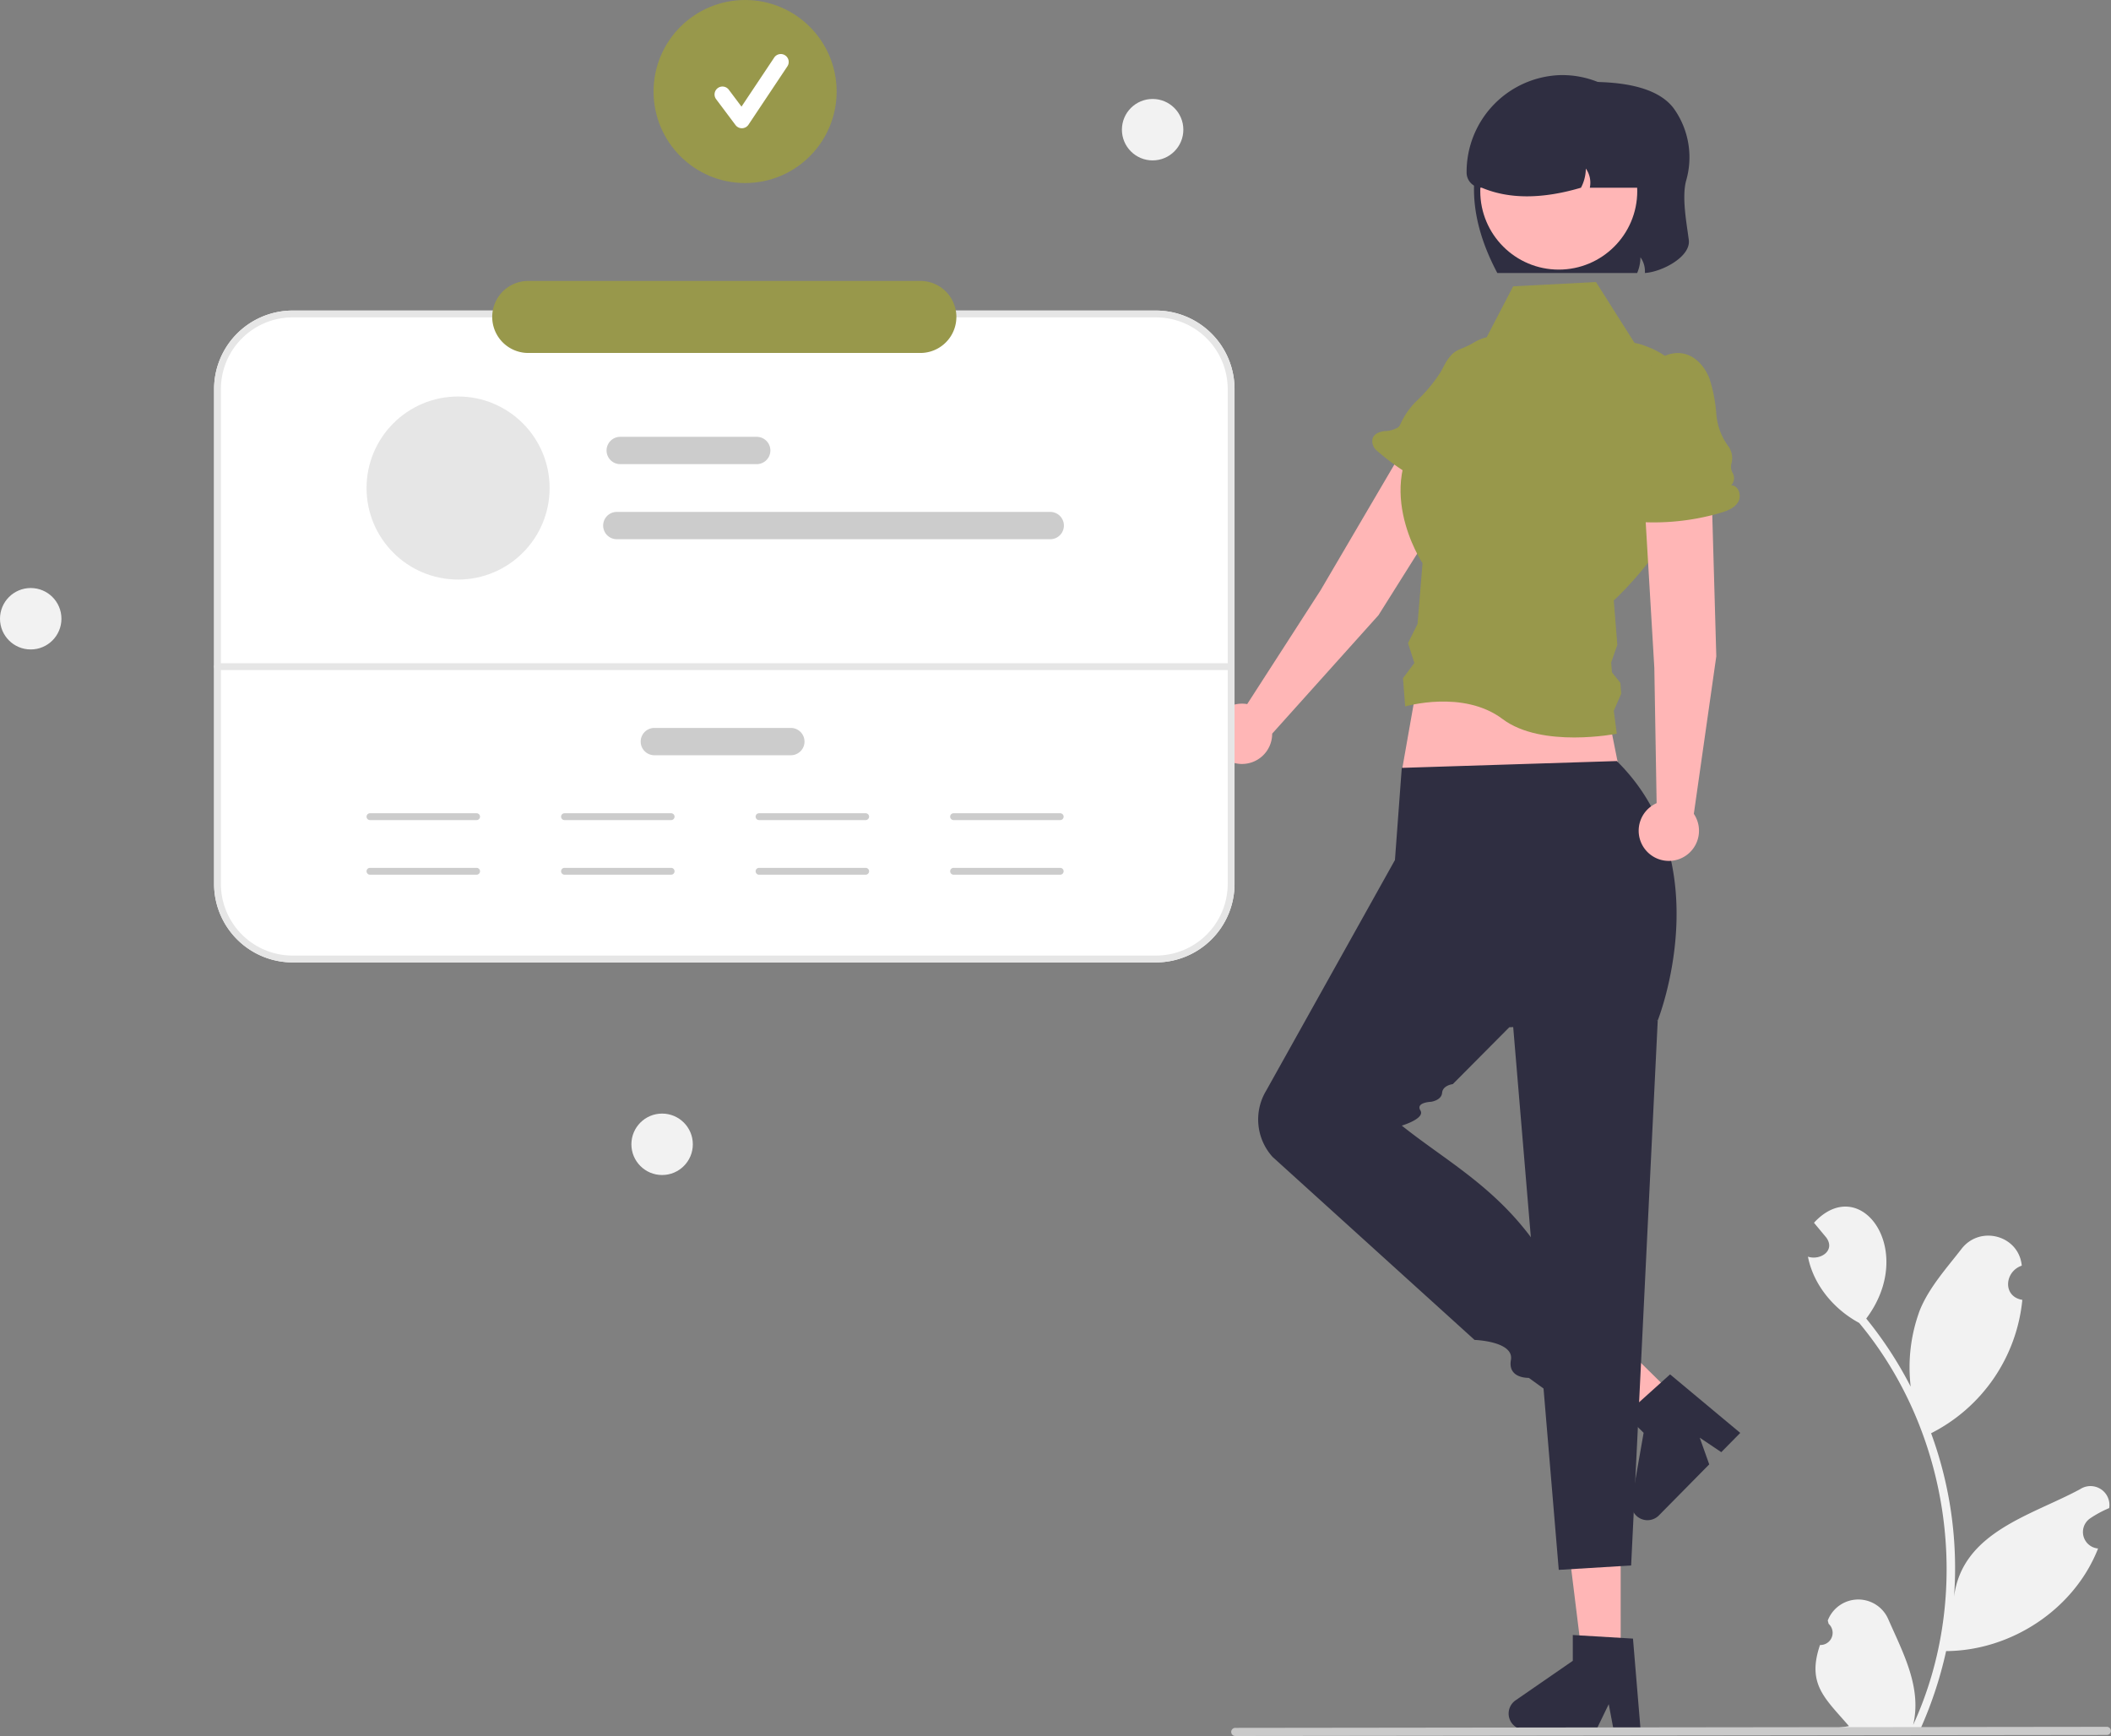 <svg id="undraw_information_tab_re_f0w3" xmlns="http://www.w3.org/2000/svg" width="438.711" height="360.795" viewBox="0 0 438.711 360.795">
  <rect x="0" y="0" width="438.711" height="360.795" fill="#808080" stroke="none"/>
  <path id="Tracé_1817" data-name="Tracé 1817" d="M766.712,240.18c-.95,3.518.142,9.057.553,12.341.44,3.511-5.646,6.653-9.128,6.852a4.958,4.958,0,0,0-.922-3.263,8.488,8.488,0,0,1-.681,3.27H727.475c-3.66-6.887-6.774-16.3-3.412-26.031a9.958,9.958,0,0,1,6.88-8.618l15.845-5.071c6.249,0,13.916.887,17.37,5.539A17.431,17.431,0,0,1,766.712,240.18Z" transform="translate(-416.297 -202.638)" fill="#2f2e41"/>
  <path id="Tracé_1818" data-name="Tracé 1818" d="M822.98,640.328a2.528,2.528,0,0,0,1.79-4.4l-.18-.687A6.791,6.791,0,0,1,837.179,635c3.063,6.983,7.009,14.206,5.154,21.947,12.479-27.114,7.828-60.649-11.214-83.553-5.23-2.816-9.5-7.868-10.649-13.77,2.583.848,5.774-1.277,3.812-3.971-.849-1.029-1.706-2.049-2.555-3.078,9.682-10.51,21.492,5.751,10.859,19.912a81.042,81.042,0,0,1,9.238,14.151,34.076,34.076,0,0,1,1.884-15.846c1.9-4.716,5.514-8.707,8.69-12.8,3.861-4.985,11.925-2.779,12.511,3.5-3.6,1.22-4.014,6.434.118,7.107a34.887,34.887,0,0,1-18.96,27.722,81.362,81.362,0,0,1,4.77,33.964c1.727-13.484,16.151-16.89,26.2-22.338a3.936,3.936,0,0,1,6.04,3.929,22.727,22.727,0,0,0-3.964,2.14,3.436,3.436,0,0,0,1.656,6.257c-4.973,12.653-18.059,21.242-31.583,21.324a83.647,83.647,0,0,1-5.462,16.456l-20.071.191c-.074-.222-.141-.452-.208-.674a22.8,22.8,0,0,0,5.551-.384c-4.971-5.773-8.8-8.706-6.017-16.857Z" transform="translate(-444.742 -298.448)" fill="#f2f2f2"/>
  <path id="Tracé_1819" data-name="Tracé 1819" d="M470.131,475.324H462.3l-3.726-30.2h11.555Z" transform="translate(-133.318 -129.408)" fill="#ffb6b6"/>
  <path id="Tracé_1820" data-name="Tracé 1820" d="M760.191,694.422h-5.614l-1-5.3-2.567,5.3H736.117a3.347,3.347,0,0,1-1.9-6.1l11.891-8.212V674.75l12.507.746Z" transform="translate(-419.246 -334.942)" fill="#2f2e41"/>
  <path id="Tracé_1821" data-name="Tracé 1821" d="M480.054,401.9l-5.5,5.575L450.438,388.93l8.112-8.228Z" transform="translate(-130.952 -110.678)" fill="#ffb6b6"/>
  <path id="Tracé_1822" data-name="Tracé 1822" d="M790.844,610.544l-3.942,4-4.478-3.008,1.973,5.549-10.454,10.6a3.347,3.347,0,0,1-5.68-2.929l2.5-14.233-3.816-3.762,9.313-8.382Z" transform="translate(-429.182 -312.74)" fill="#2f2e41"/>
  <path id="Tracé_1823" data-name="Tracé 1823" d="M680.443,355.982l23.68-37.676a7.183,7.183,0,0,0-2.193-9.836h0a7.183,7.183,0,0,0-10.13,2.457l-23.4,39.89-15.24,23.639a6.268,6.268,0,1,0,5.19,6.146Z" transform="translate(-393.967 -228.122)" fill="#ffb6b6"/>
  <path id="Tracé_1824" data-name="Tracé 1824" d="M716.42,324.343l2-.377a2.735,2.735,0,0,1,3.363-3.875c-2.406-2.509-1.237-6.64.31-9.752a31.25,31.25,0,0,0,2.923-6.924c.831-3.722-.241-8.228-5.2-9.119a8.589,8.589,0,0,0-5.852,1.185c-3.12,1.844-3.822,1.041-5.79,4.009l-1.122,2.085a31.871,31.871,0,0,1-5.118,6.151,15.925,15.925,0,0,0-3.327,4.844,1.6,1.6,0,0,1-.454.574,5.577,5.577,0,0,1-2.773.75c-1.213.159-2.6.673-2.569,2.178a2.612,2.612,0,0,0,.931,1.874,49.353,49.353,0,0,0,17.6,9.91c1.441.456,3.061.833,4.416.164S717.687,325.166,716.42,324.343Z" transform="translate(-407.626 -224.306)" fill="#98984b"/>
  <path id="Tracé_1825" data-name="Tracé 1825" d="M458.246,227.464l-46.1-.709-1.419-10.639L414.98,192h36.173Z" transform="translate(-119.406 -55.819)" fill="#ffb6b6"/>
  <path id="Tracé_1826" data-name="Tracé 1826" d="M549.223,422.133H369.776a16.332,16.332,0,0,1-16.313-16.313V302.974a16.332,16.332,0,0,1,16.313-16.313H549.223a16.332,16.332,0,0,1,16.313,16.313V405.819a16.332,16.332,0,0,1-16.313,16.313Z" transform="translate(-308.973 -222.116)" fill="#fff"/>
  <path id="Tracé_1827" data-name="Tracé 1827" d="M549.223,422.133H369.776a16.332,16.332,0,0,1-16.313-16.313V302.974a16.332,16.332,0,0,1,16.313-16.313H549.223a16.332,16.332,0,0,1,16.313,16.313V405.819a16.332,16.332,0,0,1-16.313,16.313ZM369.776,288.079a14.912,14.912,0,0,0-14.895,14.895V405.819a14.912,14.912,0,0,0,14.895,14.895H549.223a14.912,14.912,0,0,0,14.895-14.895V302.974a14.911,14.911,0,0,0-14.895-14.895Z" transform="translate(-308.973 -222.116)" fill="#e6e6e6"/>
  <path id="Tracé_1828" data-name="Tracé 1828" d="M564.118,391.419H354.171a.709.709,0,1,1,0-1.419H564.118a.709.709,0,1,1,0,1.419Z" transform="translate(-308.973 -252.159)" fill="#e6e6e6"/>
  <circle id="Ellipse_339" data-name="Ellipse 339" cx="6.384" cy="6.384" r="6.384" transform="translate(233.157 20.569)" fill="#f2f2f2"/>
  <circle id="Ellipse_340" data-name="Ellipse 340" cx="6.384" cy="6.384" r="6.384" transform="translate(0 122.209)" fill="#f2f2f2"/>
  <circle id="Ellipse_341" data-name="Ellipse 341" cx="6.384" cy="6.384" r="6.384" transform="translate(131.217 231.438)" fill="#f2f2f2"/>
  <path id="Tracé_1829" data-name="Tracé 1829" d="M421.009,435.379H398.849a.709.709,0,0,1,0-1.419h22.161a.709.709,0,1,1,0,1.419Z" transform="translate(-321.962 -264.94)" fill="#ccc"/>
  <path id="Tracé_1830" data-name="Tracé 1830" d="M421.009,451.379H398.849a.709.709,0,0,1,0-1.419h22.161a.709.709,0,1,1,0,1.419Z" transform="translate(-321.962 -269.591)" fill="#ccc"/>
  <path id="Tracé_1831" data-name="Tracé 1831" d="M592.009,435.379H569.849a.709.709,0,1,1,0-1.419h22.161a.709.709,0,0,1,0,1.419Z" transform="translate(-371.675 -264.94)" fill="#ccc"/>
  <path id="Tracé_1832" data-name="Tracé 1832" d="M592.009,451.379H569.849a.709.709,0,1,1,0-1.419h22.161a.709.709,0,0,1,0,1.419Z" transform="translate(-371.675 -269.591)" fill="#ccc"/>
  <path id="Tracé_1833" data-name="Tracé 1833" d="M535.009,435.379H512.849a.709.709,0,1,1,0-1.419h22.161a.709.709,0,0,1,0,1.419Z" transform="translate(-355.104 -264.94)" fill="#ccc"/>
  <path id="Tracé_1834" data-name="Tracé 1834" d="M535.009,451.379H512.849a.709.709,0,1,1,0-1.419h22.161a.709.709,0,0,1,0,1.419Z" transform="translate(-355.104 -269.591)" fill="#ccc"/>
  <path id="Tracé_1835" data-name="Tracé 1835" d="M478.009,435.379H455.849a.709.709,0,0,1,0-1.419h22.161a.709.709,0,0,1,0,1.419Z" transform="translate(-338.533 -264.94)" fill="#ccc"/>
  <path id="Tracé_1836" data-name="Tracé 1836" d="M478.009,451.379H455.849a.709.709,0,0,1,0-1.419h22.161a.709.709,0,0,1,0,1.419Z" transform="translate(-338.533 -269.591)" fill="#ccc"/>
  <path id="Tracé_1837" data-name="Tracé 1837" d="M689.23,420.079l-1.419,19.151-26.763,47.941a11.6,11.6,0,0,0,1.339,13.77l41.969,38.029s8.251.27,7.556,4.17,3.715,3.715,3.715,3.715l4.963,3.585,2.686-20.423c-9.023-20.148-22.4-26.294-34.045-35.588,0,0,4.909-1.459,3.873-3.15s2.217-1.8,2.217-1.8,2.158-.291,2.29-1.863,2.224-1.809,2.224-1.809l11.742-11.82,30.85-1.419s13.055-32.7-8.511-53.905Z" transform="translate(-397.912 -260.492)" fill="#2f2e41"/>
  <path id="Tracé_1838" data-name="Tracé 1838" d="M442.327,288.478l10.211,121.657,15.04-.911,5.529-113.283Z" transform="translate(-128.594 -83.867)" fill="#2f2e41"/>
  <path id="Tracé_1839" data-name="Tracé 1839" d="M724.507,279.193l17.217-.887,8,12.636s15.046,2.515,14,20.245-18.306,33.288-18.306,33.288l.738,9.233-1.282,3.662.164,2.056,1.748,2.178.18,2.252-1.549,3.563.626,4.763s-15.577,3.092-23.747-3.064-20.228-2.61-20.228-2.61l-.454-5.868,2.363-3.168-1.32-4.132,1.984-3.975,1.034-12.625s-11.318-17,1.675-29.81l5.215-8.865,5.835-7.119Z" transform="translate(-410.041 -219.687)" fill="#98984b"/>
  <path id="Tracé_1840" data-name="Tracé 1840" d="M787.008,366.881,785.741,322.4a7.183,7.183,0,0,0-7.292-6.956h0a7.183,7.183,0,0,0-7.053,7.675l2.733,46.166.478,28.122a6.268,6.268,0,1,0,7.731,2.223Z" transform="translate(-430.324 -230.484)" fill="#ffb6b6"/>
  <path id="Tracé_1841" data-name="Tracé 1841" d="M787.884,326.6h0a2.118,2.118,0,0,0,.324-2.547,2.748,2.748,0,0,1-.326-1.644,2.535,2.535,0,0,1,.063-.326,4.144,4.144,0,0,0-.759-3.756,13.107,13.107,0,0,1-2.377-6.519,31.25,31.25,0,0,0-1.421-7.381c-1.31-3.379-4.442-6.39-8.716-4.949A8.341,8.341,0,0,0,770.336,303c-2.131,3.4-2.154,7.508-2.139,11.439l-.766-1.553a31.9,31.9,0,0,1-2.282,12.548c.953-.185,1.627,1.1,1.319,2.015a5.577,5.577,0,0,1-1.888,2.165c-.919.807-1.787,2.005-.925,3.238a2.611,2.611,0,0,0,1.816,1.04,49.351,49.351,0,0,0,20.14-1.55c1.451-.423,3.007-1.01,3.762-2.319S789.4,326.577,787.884,326.6Z" transform="translate(-428.121 -225.735)" fill="#98984b"/>
  <circle id="Ellipse_342" data-name="Ellipse 342" cx="16.313" cy="16.313" r="16.313" transform="translate(307.631 23.406)" fill="#ffb6b6"/>
  <circle id="Ellipse_343" data-name="Ellipse 343" cx="19.022" cy="19.022" r="19.022" transform="translate(135.824 0)" fill="#98984b"/>
  <path id="Tracé_1842" data-name="Tracé 1842" d="M505.782,226.93a1.644,1.644,0,0,1-1.315-.658l-4.033-5.378a1.644,1.644,0,0,1,2.631-1.973l2.639,3.518,6.777-10.166a1.645,1.645,0,1,1,2.737,1.824l-8.066,12.1a1.645,1.645,0,0,1-1.323.732Z" transform="translate(-351.605 -200.277)" fill="#fff"/>
  <path id="Tracé_1843" data-name="Tracé 1843" d="M523.939,292.949H442.447a7.485,7.485,0,0,1,0-14.97h81.491a7.485,7.485,0,1,1,0,14.97Z" transform="translate(-332.667 -219.592)" fill="#98984b"/>
  <path id="Tracé_1844" data-name="Tracé 1844" d="M833.494,703.34l-181.12.218a.845.845,0,1,1,0-1.689l181.12-.218a.845.845,0,0,1,0,1.689Z" transform="translate(-395.628 -342.763)" fill="#cacaca"/>
  <path id="Tracé_1845" data-name="Tracé 1845" d="M760.182,237.52v3.546H746.067a5.075,5.075,0,0,0-.83-3.979,8.648,8.648,0,0,1-1.007,3.979c-8.162,2.413-15.012,2.367-20.625,0a3.143,3.143,0,0,1-3.143-3.143h0A20.123,20.123,0,0,1,739.9,217.665a19.858,19.858,0,0,1,20.278,19.855Z" transform="translate(-415.668 -202.056)" fill="#2f2e41"/>
  <path id="Tracé_1846" data-name="Tracé 1846" d="M499.67,329.335H471.3a2.837,2.837,0,1,1,0-5.674H499.67a2.837,2.837,0,1,1,0,5.674Z" transform="translate(-342.406 -232.873)" fill="#ccc"/>
  <path id="Tracé_1847" data-name="Tracé 1847" d="M509.67,414.635H481.3a2.837,2.837,0,0,1,0-5.674H509.67a2.837,2.837,0,0,1,0,5.674Z" transform="translate(-345.313 -257.672)" fill="#ccc"/>
  <path id="Tracé_1848" data-name="Tracé 1848" d="M560.378,351.335H470.3a2.837,2.837,0,1,1,0-5.674h90.078a2.837,2.837,0,1,1,0,5.674Z" transform="translate(-342.115 -239.269)" fill="#ccc"/>
  <circle id="Ellipse_344" data-name="Ellipse 344" cx="19.022" cy="19.022" r="19.022" transform="translate(76.178 82.405)" fill="#e6e6e6"/>
</svg>
